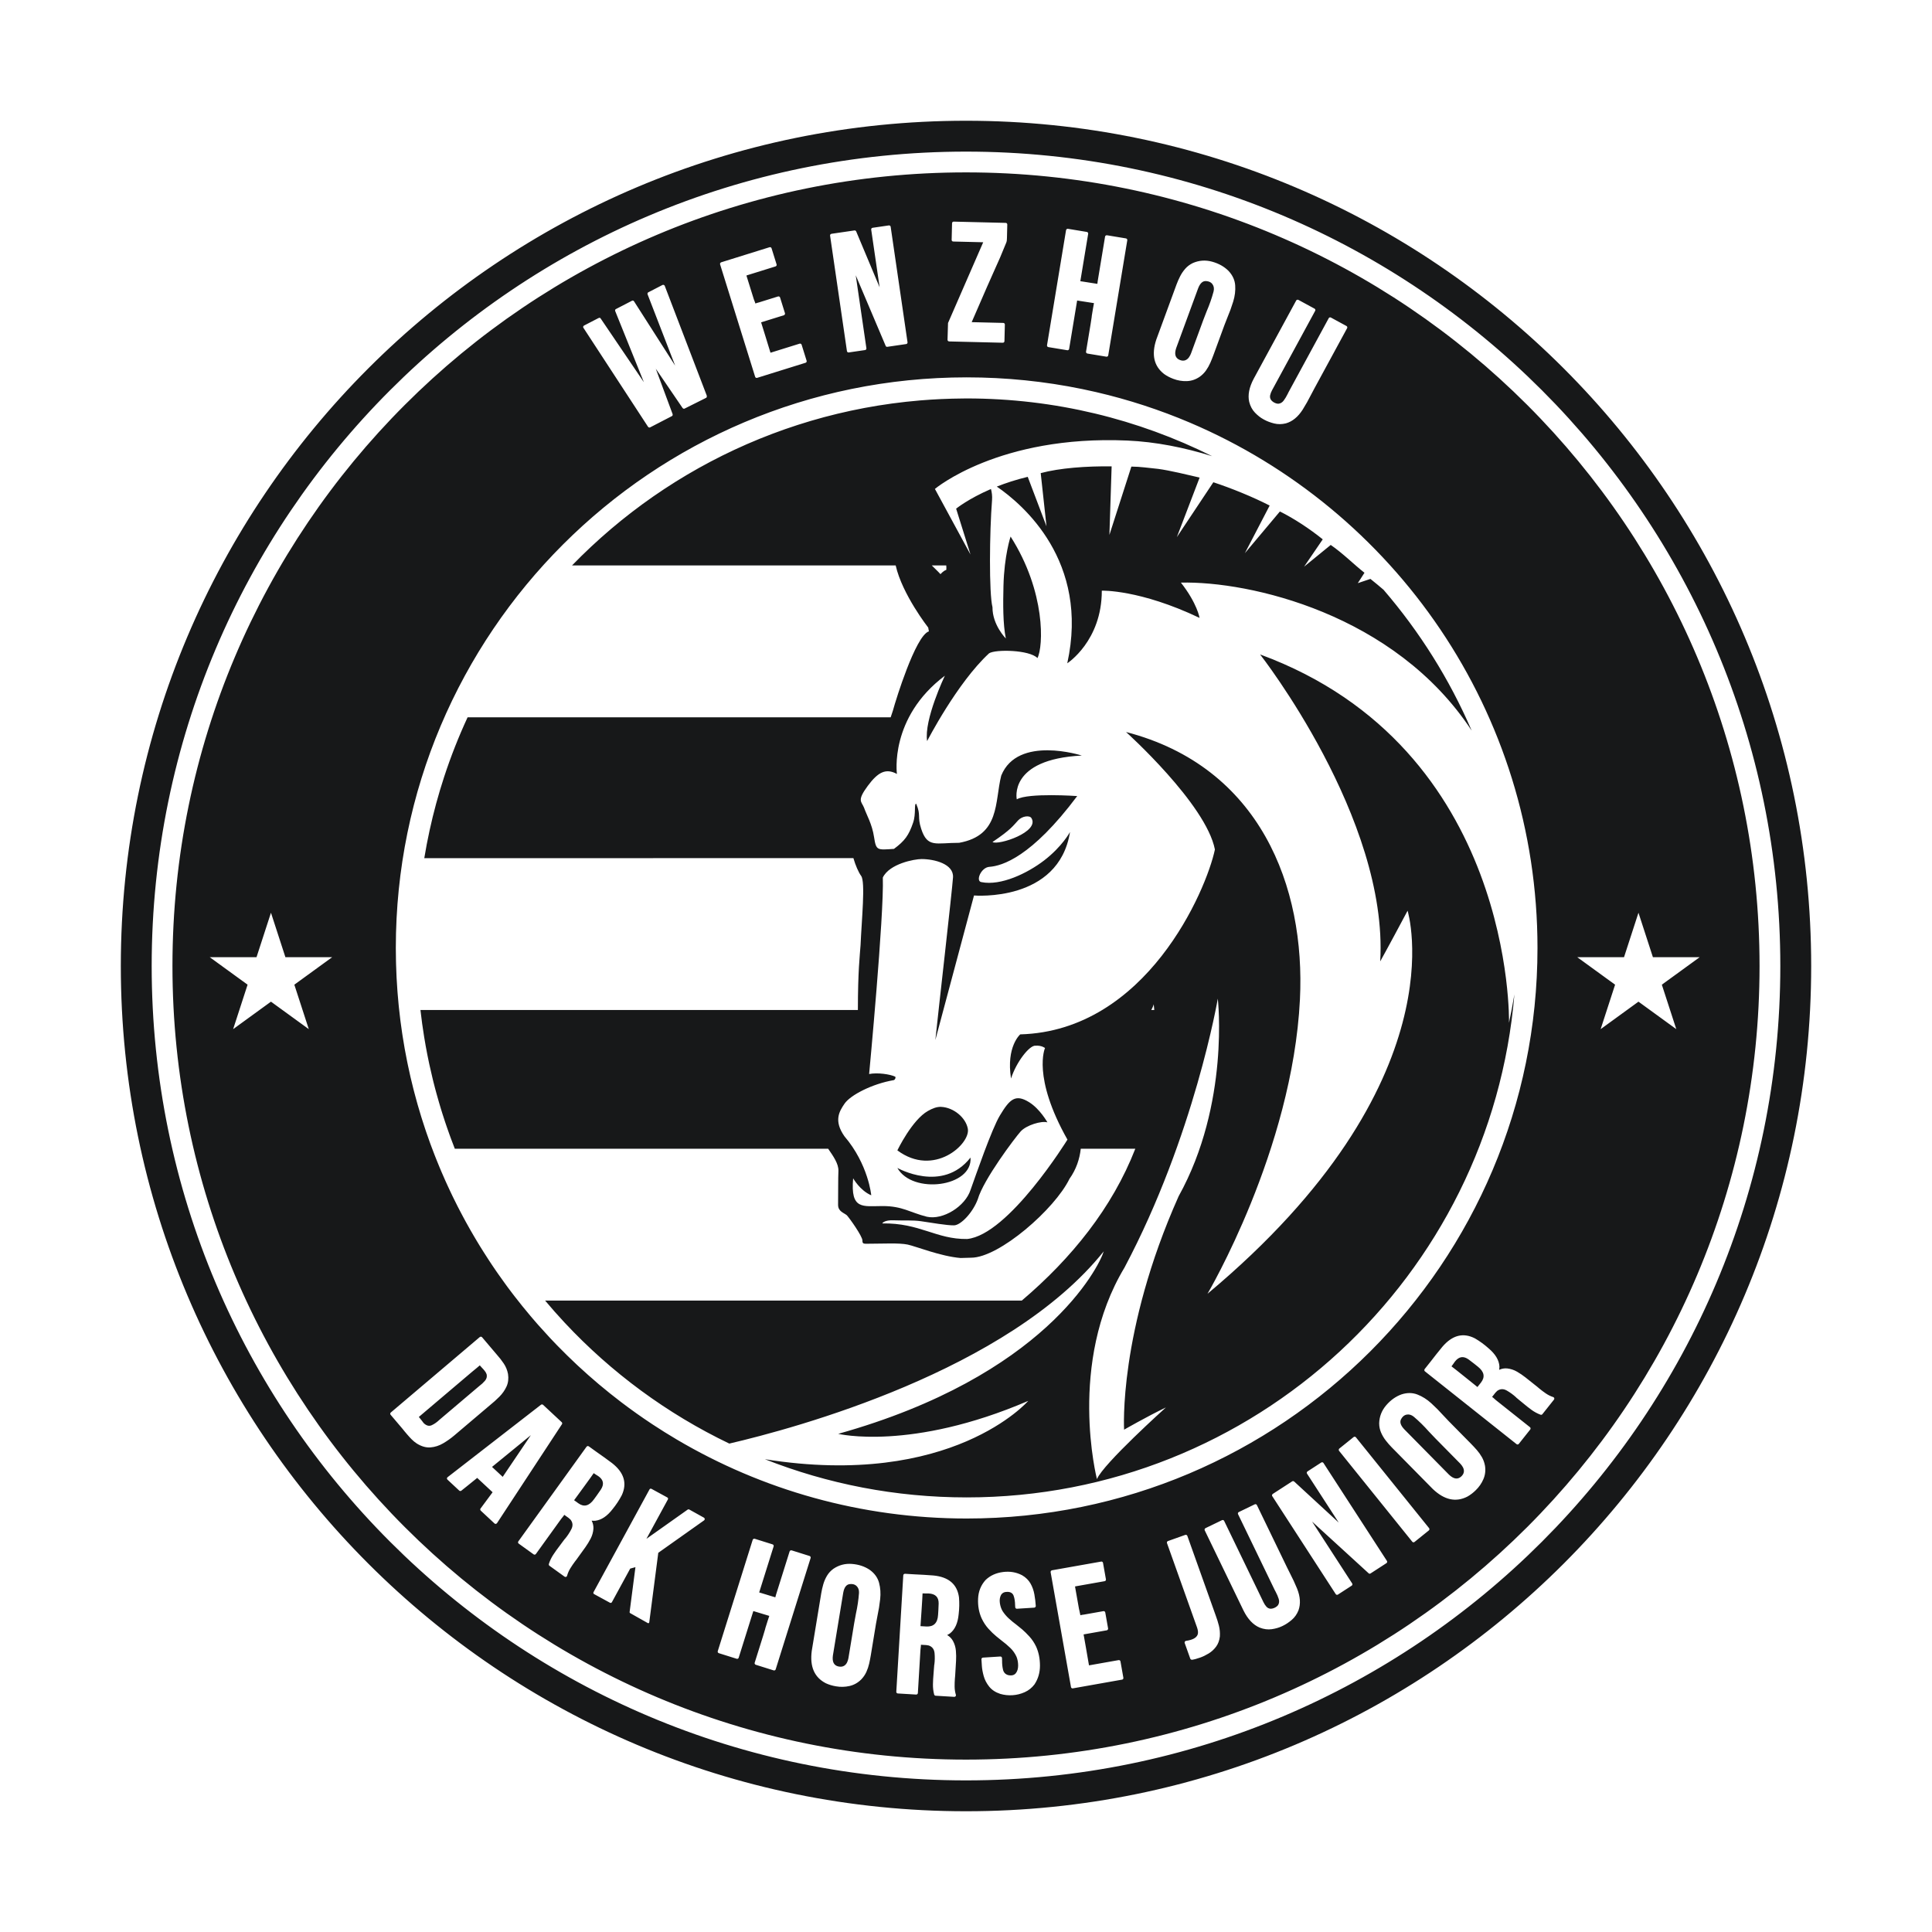 <?xml version="1.0" encoding="utf-8"?>
<!-- Generator: Adobe Illustrator 26.0.3, SVG Export Plug-In . SVG Version: 6.00 Build 0)  -->
<svg version="1.1" id="图层_1" xmlns="http://www.w3.org/2000/svg" xmlns:xlink="http://www.w3.org/1999/xlink" x="0px" y="0px"
	 viewBox="0 0 800 800" style="enable-background:new 0 0 800 800;" xml:space="preserve">
<path style="fill:#171819;" d="M203.737,607.418l16.079-13.148l-11.656,17.263L203.737,607.418z M198.476,573.913
	c0.866-0.642,1.643-1.363,2.331-2.161c0.688-0.798,0.922-1.687,0.705-2.668c-0.16-0.478-0.424-0.952-0.792-1.422
	c-0.368-0.47-0.759-0.913-1.173-1.329c-0.275-0.288-0.518-0.557-0.73-0.807l-0.136-0.161
	c-0.339,0.287-0.803,0.681-1.392,1.18c-0.589,0.499-1.168,0.975-1.735,1.426
	c-0.785,0.666-1.276,1.082-1.472,1.248l-20.472,17.361c-0.018,0.015-0.045,0.038-0.08,0.068
	c-0.018,0.015-0.029,0.04-0.031,0.072l-0.027,0.023l-0.027,0.023c0.151,0.178,0.303,0.357,0.454,0.535
	c0.257,0.303,0.505,0.614,0.745,0.932c0.03,0.036,0.053,0.062,0.068,0.08c0.236,0.352,0.468,0.661,0.695,0.928
	c1.136,1.122,2.264,1.423,3.386,0.901c1.122-0.522,2.196-1.28,3.224-2.274c0.196-0.166,0.392-0.333,0.589-0.499
	l15.12-12.822C197.958,574.352,198.208,574.14,198.476,573.913z M488.358,148.976
	c0.92,0.412,1.758,0.472,2.515,0.176c0.592-0.255,1.074-0.652,1.446-1.189c0.371-0.536,0.654-1.068,0.847-1.595
	l5.042-13.735c0.452-1.23,0.933-2.473,1.444-3.731c1.161-2.688,2.117-5.427,2.867-8.217
	c0.279-1.168,0.132-2.157-0.444-2.966c-0.34-0.499-0.818-0.861-1.433-1.087c-0.351-0.129-0.734-0.207-1.147-0.234
	c-1.438-0.154-2.572,0.863-3.4,3.05c-0.369,0.936-0.711,1.869-1.028,2.8
	c-0.016,0.044-0.032,0.088-0.048,0.132c-0.177,0.483-0.355,0.967-0.532,1.449l-5.962,16.238
	c-0.169,0.461-0.335,0.911-0.496,1.351c-0.353,0.893-0.683,1.792-0.992,2.701
	C486.21,146.58,486.65,148.199,488.358,148.976z M604.632,606.03l-10.271-10.42
	c-0.92-0.933-1.839-1.899-2.758-2.898c-1.936-2.197-4.005-4.23-6.208-6.098c-0.937-0.751-1.895-1.039-2.872-0.864
	c-0.596,0.095-1.127,0.372-1.594,0.832c-0.267,0.263-0.5,0.575-0.701,0.938
	c-0.753,1.235-0.317,2.694,1.308,4.376c0.689,0.733,1.387,1.441,2.094,2.124c0.033,0.034,0.066,0.067,0.099,0.1
	c0.361,0.366,0.723,0.733,1.084,1.099l12.143,12.319c0.345,0.35,0.681,0.691,1.01,1.025
	c0.657,0.7,1.33,1.382,2.02,2.049c1.873,1.8,3.525,2.093,4.956,0.879c0.766-0.656,1.177-1.389,1.231-2.199
	c0.022-0.645-0.132-1.25-0.458-1.815S605.027,606.43,604.632,606.03z M611.947,565.9
	c0,0-2.616-2.123-3.788-2.948c-2.166-1.579-4.084-1.278-5.752,0.904c-0.133,0.167-1.057,1.561-1.376,1.921
	c0.682,0.438,10.54,8.397,10.743,8.558c0.129-0.204,1.285-1.618,1.418-1.785
	C615.034,570.232,614.619,568.016,611.947,565.9z M728.591,400c0,181.49-147.115,328.617-328.591,328.617
	S71.409,581.49,71.409,400S218.525,71.383,400,71.383S728.591,218.51,728.591,400z M517.273,166.422
	c0.462,1.795,1.26,3.28,2.392,4.454c1.132,1.174,2.284,2.079,3.456,2.716c0.144,0.078,0.298,0.162,0.462,0.251
	c1.13,0.614,2.469,1.115,4.015,1.502c1.546,0.388,3.163,0.375,4.853-0.04c2.705-0.767,5.031-2.671,6.976-5.714
	c1.228-1.968,2.359-3.976,3.391-6.024c0.459-0.894,0.924-1.774,1.393-2.638l13.598-25.038
	c0.089-0.165,0.108-0.334,0.057-0.508c-0.052-0.174-0.16-0.306-0.324-0.396l-6.444-3.5
	c-0.164-0.089-0.334-0.108-0.508-0.057c-0.174,0.052-0.306,0.16-0.396,0.324l-16.645,30.649
	c-0.123,0.227-0.241,0.468-0.354,0.726c-0.023,0.042-0.05,0.092-0.084,0.154c-0.439,0.906-0.957,1.763-1.555,2.569
	c-0.598,0.807-1.343,1.247-2.235,1.322c-0.555-0.008-1.125-0.172-1.71-0.49
	c-0.586-0.318-1.044-0.713-1.373-1.185c-0.346-0.588-0.443-1.219-0.289-1.894
	c0.154-0.675,0.415-1.352,0.783-2.03c0.111-0.205,0.229-0.421,0.352-0.647l17.499-32.222
	c0.089-0.164,0.108-0.334,0.057-0.508c-0.052-0.174-0.16-0.306-0.324-0.396l-6.659-3.617
	c-0.164-0.089-0.339-0.11-0.524-0.065c-0.185,0.046-0.322,0.151-0.411,0.316l-17.6,32.407
	C517.241,160.402,516.625,163.595,517.273,166.422z M482.042,154.88c1.145,0.818,2.43,1.49,3.858,2.014
	c1.771,0.674,3.608,0.982,5.511,0.921c1.904-0.061,3.687-0.659,5.349-1.793c1.051-0.76,1.929-1.64,2.632-2.64
	c0.703-1,1.296-2.053,1.777-3.16c0.481-1.107,0.919-2.198,1.314-3.274l4.547-12.385
	c0.363-0.988,0.767-2.023,1.215-3.105c0.891-2.089,1.69-4.282,2.396-6.577c0.706-2.295,0.98-4.537,0.824-6.724
	c-0.156-2.188-1.066-4.172-2.729-5.954c-1.781-1.8-4.046-3.08-6.794-3.84c-2.748-0.76-5.412-0.579-7.992,0.542
	c-1.239,0.592-2.285,1.372-3.14,2.342c-0.855,0.97-1.575,2.033-2.161,3.187c-0.586,1.155-1.093,2.315-1.52,3.479
	l-8.332,22.694C476.729,146.851,477.811,151.608,482.042,154.88z M433.548,142.96
	c-0.031,0.185,0.01,0.352,0.121,0.5c0.111,0.149,0.263,0.239,0.455,0.271l7.79,1.289
	c0.192,0.032,0.365-0.005,0.518-0.11c0.153-0.104,0.245-0.249,0.276-0.434l3.08-18.626
	c0.007-0.045,0.125-0.747,0.155-0.932c0.027-0.161-0.044,0.26-0.011,0.058c0.033-0.202,0.063-0.381,0.089-0.537
	c0.769,0.127,1.913,0.305,3.432,0.533c1.542,0.233,2.723,0.416,3.54,0.551c-0.122,0.739-0.255,1.465-0.397,2.178
	c-0.228,1.228-0.35,1.971-0.536,3.244c-0.008,0.047-0.003,0.094,0.013,0.144
	c-0.152,1.066-0.311,2.106-0.479,3.121l-1.89,11.423c-0.031,0.185,0.016,0.353,0.139,0.503
	c0.123,0.151,0.281,0.242,0.473,0.274l7.79,1.289c0.192,0.032,0.365-0.005,0.518-0.11
	c0.153-0.104,0.245-0.249,0.276-0.434l7.885-47.666c0.03-0.185-0.01-0.351-0.121-0.5
	c-0.111-0.148-0.263-0.239-0.455-0.271l-7.79-1.289c-0.192-0.032-0.371,0.004-0.536,0.107
	c-0.165,0.103-0.263,0.247-0.294,0.432l-3.071,18.559c-0.033,0.202-0.057,0.417-0.07,0.644
	c-0.026,0.157-0.046,0.28-0.061,0.369c-0.361-0.06-0.909-0.145-1.644-0.255
	c-0.735-0.11-1.506-0.232-2.311-0.365c-0.805-0.133-1.498-0.242-2.076-0.326c-0.579-0.084-0.916-0.134-1.013-0.15
	c0.007-0.045,0.013-0.078,0.017-0.101l3.232-19.533c0.03-0.185-0.01-0.351-0.121-0.5
	c-0.111-0.148-0.263-0.239-0.455-0.271l-7.79-1.289c-0.072-0.012-0.134-0.01-0.186,0.005
	c-0.052,0.015-0.092,0.033-0.12,0.051c-0.024-0.004-0.055-0.003-0.093,0.003c-0.038,0.006-0.085,0.027-0.141,0.066
	l-0.089,0.092l-0.011,0.069c-0.028,0.019-0.058,0.05-0.089,0.092c-0.032,0.043-0.053,0.098-0.065,0.167
	L433.548,142.96z M392.351,140.697c-0.005,0.188,0.062,0.347,0.199,0.479c0.137,0.132,0.299,0.2,0.486,0.205
	l22.203,0.539c0.187,0.005,0.347-0.056,0.478-0.181c0.132-0.125,0.2-0.281,0.204-0.469l0.167-6.875
	c0.004-0.187-0.056-0.347-0.181-0.478c-0.126-0.131-0.282-0.2-0.469-0.204l-13.084-0.318l6.282-14.448
	c0.892-2.037,1.795-4.074,2.711-6.111c1.877-4.048,3.65-8.171,5.319-12.365c0.125-0.325,0.203-0.632,0.233-0.924
	c0.03-0.292,0.05-0.625,0.059-0.999l0.136-5.577c0.004-0.187-0.056-0.347-0.181-0.478
	c-0.126-0.131-0.282-0.2-0.469-0.204l-21.537-0.523c-0.187-0.005-0.346,0.057-0.478,0.181
	c-0.132,0.126-0.2,0.282-0.204,0.469l-0.168,6.91c-0.005,0.188,0.056,0.347,0.181,0.478
	c0.126,0.132,0.282,0.2,0.469,0.204l12.417,0.302l-14.57,33.445c-0.001,0.023-0.001,0.047-0.002,0.07
	L392.351,140.697z M343.712,97.393c-0.005,0.049-0.002,0.107,0.008,0.176l6.979,47.807
	c0.027,0.186,0.114,0.333,0.261,0.441c0.147,0.108,0.314,0.149,0.501,0.122l6.726-0.982
	c0.187-0.027,0.335-0.114,0.445-0.26c0.11-0.145,0.151-0.311,0.124-0.497l-4.409-30.205l12.387,29.218
	c0.047,0.159,0.141,0.269,0.281,0.331c0.14,0.063,0.281,0.083,0.421,0.063l7.777-1.135
	c0.187-0.027,0.335-0.114,0.445-0.26c0.11-0.145,0.151-0.311,0.124-0.497l-6.979-47.807
	c-0.027-0.185-0.114-0.332-0.261-0.441c-0.147-0.108-0.314-0.149-0.501-0.122l-6.726,0.982
	c-0.187,0.027-0.335,0.115-0.445,0.26c-0.11,0.146-0.151,0.312-0.124,0.497l3.487,23.886l-9.713-23.155
	c-0.067-0.132-0.166-0.236-0.296-0.311c-0.13-0.075-0.277-0.101-0.441-0.077l-9.494,1.386
	c-0.07,0.01-0.127,0.031-0.17,0.06c-0.043,0.03-0.075,0.059-0.095,0.085c-0.023,0.003-0.052,0.013-0.085,0.03
	c-0.033,0.017-0.07,0.052-0.11,0.105l-0.055,0.114l-0.025,0.074C343.729,97.308,343.716,97.345,343.712,97.393z
	 M298.152,109.278c-0.008,0.053-0.002,0.112,0.019,0.18l14.516,46.561c0.056,0.181,0.166,0.314,0.329,0.398
	c0.163,0.085,0.335,0.1,0.516,0.043l20.026-6.242c0.181-0.056,0.315-0.166,0.4-0.329
	c0.086-0.162,0.101-0.334,0.044-0.515l-2.066-6.627c-0.056-0.18-0.166-0.313-0.329-0.398
	c-0.163-0.085-0.335-0.1-0.516-0.043l-11.914,3.713c-0.045,0.014-0.094,0.017-0.146,0.009
	c-0.555-1.78-1.303-4.218-2.243-7.314c-0.815-2.615-1.274-4.088-1.631-5.236l0.034-0.011
	c0.09-0.028,0.158-0.049,0.204-0.064l9.198-2.867c0.158-0.049,0.285-0.161,0.379-0.336
	c0.095-0.175,0.118-0.339,0.07-0.494l-2.033-6.52c-0.055-0.176-0.169-0.304-0.343-0.383
	c-0.173-0.078-0.34-0.094-0.498-0.044l-7.603,2.37c-0.045,0.014-0.136,0.042-0.272,0.085
	c-0.233,0.049-0.502,0.12-0.808,0.216c-0.305,0.095-0.534,0.179-0.685,0.25c-0.041-0.132-0.105-0.318-0.192-0.557
	c-0.087-0.239-0.179-0.476-0.278-0.712c-0.119-0.302-0.189-0.486-0.209-0.552l-2.988-9.58
	c-0.021-0.068-0.031-0.139-0.029-0.213c0.34-0.106,0.747-0.233,1.222-0.381c0.475-0.148,0.928-0.289,1.358-0.423
	c0.543-0.169,0.882-0.275,1.018-0.317l8.418-2.624c0.181-0.057,0.314-0.166,0.4-0.329
	c0.086-0.162,0.101-0.334,0.044-0.515l-2.077-6.661c-0.056-0.18-0.166-0.313-0.329-0.398
	c-0.163-0.085-0.335-0.1-0.516-0.043l-20.026,6.242c-0.068,0.021-0.121,0.051-0.159,0.087
	c-0.038,0.037-0.065,0.07-0.081,0.099c-0.023,0.007-0.049,0.021-0.08,0.043c-0.03,0.022-0.061,0.062-0.092,0.122
	l-0.015,0.19C298.173,109.185,298.161,109.226,298.152,109.278z M241.577,135.735l26.747,40.968
	c0.278,0.334,0.574,0.419,0.887,0.257l8.988-4.648c0.313-0.162,0.414-0.453,0.303-0.873l-6.951-18.752
	l11.075,16.236c0.278,0.334,0.549,0.422,0.883,0.25l8.871-4.435c0.313-0.162,0.365-0.571,0.253-0.991
	l-17.392-45.422c-0.076-0.146-0.198-0.256-0.368-0.327c-0.201-0.081-0.385-0.079-0.552,0.007l-5.856,3.029
	c-0.167,0.086-0.276,0.209-0.326,0.368c-0.05,0.159-0.043,0.327,0.023,0.505l11.406,29.491l-17.007-26.596
	c-0.106-0.158-0.233-0.264-0.382-0.32c-0.149-0.056-0.3-0.044-0.452,0.035l-6.723,3.477
	c-0.133,0.069-0.225,0.182-0.275,0.341c-0.05,0.159-0.042,0.327,0.026,0.504l11.864,29.425l-17.618-25.982
	c-0.121-0.156-0.399-0.636-0.569-0.684c-0.168-0.048-0.463,0.036-0.63,0.122l-5.956,3.08l-0.125,0.065l0.016,0.031
	c-0.135,0.097-0.218,0.219-0.247,0.366C241.441,135.421,241.469,135.578,241.577,135.735z M121.879,407.735
	l15.662-11.379h-19.359l-5.982-18.411l-5.982,18.411H86.858l15.662,11.379l-5.982,18.411l15.662-11.379
	l15.662,11.379L121.879,407.735z M183.504,597.651c1.657-0.976,3.19-2.061,4.599-3.256l14.799-12.55
	c1.35-1.084,2.65-2.255,3.899-3.513c1.249-1.258,2.227-2.655,2.934-4.19c0.707-1.535,0.916-3.268,0.627-5.201
	c-0.301-1.584-0.888-3.027-1.76-4.327c-0.872-1.3-1.825-2.523-2.86-3.671l-6.127-7.225
	c-0.045-0.053-0.093-0.09-0.14-0.111c-0.048-0.021-0.089-0.032-0.121-0.035c-0.015-0.018-0.038-0.036-0.07-0.055
	c-0.032-0.019-0.08-0.032-0.146-0.037l-0.126,0.015l-0.054,0.045c-0.033-0.003-0.075,0.002-0.126,0.015
	c-0.051,0.013-0.103,0.041-0.157,0.087l-36.849,31.249c-0.143,0.121-0.222,0.273-0.236,0.454
	c-0.015,0.181,0.038,0.343,0.159,0.486l4.902,5.78c0.318,0.375,0.634,0.766,0.949,1.173
	c0.318,0.375,0.643,0.758,0.976,1.151c0.605,0.714,1.23,1.396,1.873,2.046c0.643,0.65,1.35,1.232,2.122,1.743
	c1.957,1.223,3.855,1.761,5.692,1.613C180.099,599.189,181.847,598.627,183.504,597.651z M205.804,630.695
	l26.898-40.978c0.093-0.136,0.124-0.284,0.091-0.442c-0.033-0.158-0.102-0.286-0.206-0.384l-7.687-7.164
	l-0.105-0.098l-0.05,0.001c-0.103-0.064-0.222-0.094-0.355-0.091c-0.016,0.017-0.041,0.027-0.074,0.027
	c-0.033,0.001-0.071,0.006-0.112,0.016c-0.041,0.009-0.095,0.032-0.16,0.067l-38.677,30
	c-0.194,0.139-0.294,0.318-0.3,0.536c0.01,0.201,0.085,0.366,0.224,0.497l4.884,4.555
	c0.098,0.091,0.223,0.144,0.377,0.159c0.153,0.015,0.302-0.022,0.445-0.112c0.669-0.559,1.26-1.017,1.913-1.527
	c0.121-0.098,0.235-0.189,0.342-0.271c1.458-1.15,2.907-2.323,4.347-3.519l6.378,5.938l-5.028,6.787
	c-0.094,0.137-0.12,0.288-0.078,0.455c0.041,0.167,0.115,0.299,0.22,0.397l5.667,5.281
	c0.157,0.147,0.327,0.209,0.51,0.188C205.484,630.989,205.663,630.883,205.804,630.695z M244.582,637.081
	c0.663-1.28,1.044-2.649,1.143-4.107c0.048-1.147-0.185-2.224-0.701-3.229c0.013-0.018,0.001-0.042-0.036-0.069
	c0.032-0.005,0.075-0.004,0.126,0.004c0.427,0.048,0.865,0.061,1.313,0.038c2.568-0.283,4.979-1.889,7.235-4.82
	c1.468-1.797,2.738-3.72,3.813-5.772c2.291-4.98,0.924-9.425-4.101-13.334
	c-2.136-1.597-4.281-3.142-6.434-4.635c-0.133-0.096-0.256-0.185-0.37-0.267
	c-0.911-0.656-1.831-1.319-2.761-1.99c-0.057-0.041-0.112-0.065-0.163-0.074c-0.052-0.008-0.094-0.009-0.126-0.005
	c-0.019-0.014-0.046-0.026-0.081-0.037c-0.036-0.011-0.086-0.011-0.151-0.001l-0.118,0.044l-0.041,0.057
	c-0.033,0.005-0.072,0.02-0.118,0.044c-0.047,0.025-0.09,0.065-0.131,0.122l-28.243,39.2
	c-0.11,0.152-0.15,0.318-0.12,0.497c0.029,0.18,0.12,0.324,0.272,0.433l6.177,4.451
	c0.133,0.096,0.294,0.132,0.483,0.11c0.189-0.022,0.338-0.109,0.448-0.261l10.44-14.49
	c0.136-0.189,0.297-0.392,0.48-0.606l0.021-0.028c0.311-0.352,0.588-0.716,0.828-1.09l0.313,0.226
	c0.171,0.123,0.351,0.253,0.541,0.39c0.635,0.4,1.212,0.859,1.732,1.378c0.949,1.203,1.059,2.522,0.329,3.956
	c-0.731,1.435-1.608,2.762-2.633,3.985l-0.049,0.008c-0.361,0.461-0.678,0.881-0.951,1.26
	c-0.424,0.588-0.871,1.189-1.341,1.802c-0.872,1.13-1.705,2.296-2.498,3.498c-0.794,1.201-1.407,2.483-1.839,3.843
	c-0.064,0.329,0.018,0.575,0.246,0.739l6.263,4.512c0.171,0.123,0.377,0.157,0.62,0.1
	c0.204-0.084,0.339-0.231,0.406-0.443c0.306-1.105,0.761-2.147,1.365-3.125c0.603-0.977,1.25-1.925,1.939-2.841
	c0.21-0.252,0.418-0.52,0.623-0.805l1.231-1.708c0.807-1.12,1.62-2.249,2.441-3.388
	C243.19,639.553,243.918,638.362,244.582,637.081z M291.483,628.435l-6.049-3.364
	c-0.222-0.123-0.496-0.109-0.703,0.038l-17.058,12.079l8.891-16.317c0.156-0.286,0.05-0.644-0.236-0.8
	l-6.576-3.583c-0.286-0.156-0.644-0.05-0.8,0.236l-23.189,42.557c-0.156,0.286-0.05,0.644,0.236,0.8
	l6.576,3.583c0.286,0.156,0.644,0.05,0.8-0.236l7.577-13.905l2.168-0.591l-2.415,18.608
	c-0.021,0.165,0.059,0.326,0.204,0.407l7.329,4.135c0.252,0.142,0.567-0.016,0.604-0.302l3.738-28.799
	l18.964-13.429C291.941,629.271,291.909,628.671,291.483,628.435z M335.617,644.625
	c-0.087-0.162-0.221-0.272-0.403-0.329l-7.37-2.313c-0.182-0.057-0.361-0.045-0.535,0.034
	c-0.175,0.08-0.29,0.209-0.347,0.388l-5.657,18.029c-0.061,0.194-0.114,0.404-0.159,0.626
	c-0.048,0.151-0.085,0.271-0.112,0.356c-0.341-0.107-0.86-0.264-1.558-0.471c-0.697-0.206-1.427-0.43-2.189-0.669
	c-0.762-0.239-1.418-0.439-1.967-0.6c-0.549-0.16-0.869-0.255-0.96-0.284c0.013-0.043,0.024-0.076,0.03-0.097
	l5.952-18.969c0.056-0.179,0.041-0.349-0.046-0.511c-0.087-0.162-0.221-0.272-0.403-0.329l-7.37-2.313
	c-0.068-0.021-0.129-0.028-0.181-0.02c-0.052,0.008-0.094,0.02-0.123,0.035c-0.023-0.007-0.053-0.01-0.09-0.01
	c-0.038,0.001-0.086,0.016-0.146,0.046l-0.1,0.079l-0.021,0.067c-0.03,0.015-0.063,0.042-0.1,0.079
	c-0.037,0.038-0.066,0.09-0.087,0.157l-14.466,46.098c-0.056,0.179-0.041,0.349,0.046,0.511
	c0.087,0.162,0.221,0.272,0.403,0.329l7.37,2.313c0.182,0.057,0.355,0.044,0.518-0.04
	c0.164-0.083,0.273-0.214,0.33-0.393l5.636-17.96c0.014-0.043,0.047-0.151,0.102-0.324
	c0.047-0.151,0.102-0.324,0.163-0.518c0.061-0.195,0.115-0.367,0.163-0.518c0.728,0.229,1.812,0.557,3.252,0.985
	c1.462,0.436,2.581,0.774,3.354,1.017c-0.224,0.713-0.455,1.411-0.695,2.095c-0.396,1.181-0.606,1.851-0.969,3.086
	c-0.014,0.045-0.017,0.093-0.008,0.145c-0.299,1.034-0.603,2.042-0.911,3.024l-3.467,11.047
	c-0.056,0.179-0.035,0.351,0.063,0.516c0.098,0.166,0.238,0.277,0.42,0.334l7.37,2.313
	c0.182,0.057,0.355,0.044,0.518-0.04c0.164-0.083,0.273-0.214,0.33-0.393l14.466-46.098
	C335.719,644.958,335.704,644.787,335.617,644.625z M364.006,655.426c-0.564-2.12-1.83-3.898-3.797-5.337
	c-2.087-1.433-4.552-2.266-7.394-2.498c-2.842-0.231-5.425,0.446-7.749,2.031
	c-1.106,0.814-1.987,1.777-2.645,2.889c-0.657,1.113-1.166,2.292-1.524,3.536c-0.359,1.245-0.639,2.479-0.841,3.702
	l-3.927,23.854c-0.86,6.52,1.095,10.99,5.864,13.411c1.278,0.589,2.667,1.008,4.167,1.255
	c1.866,0.33,3.728,0.288,5.586-0.129c1.858-0.417,3.498-1.338,4.918-2.764c0.89-0.943,1.587-1.973,2.091-3.087
	c0.503-1.114,0.888-2.26,1.153-3.437c0.265-1.177,0.49-2.331,0.677-3.462l2.143-13.017
	c0.171-1.039,0.374-2.131,0.611-3.278c0.484-2.219,0.857-4.522,1.12-6.91
	C364.72,659.799,364.57,657.546,364.006,655.426z M397.097,661.443c-0.729-5.433-4.262-8.457-10.599-9.071
	c-2.659-0.206-5.297-0.364-7.915-0.474c-0.164-0.01-0.315-0.019-0.455-0.027c-1.121-0.067-2.253-0.135-3.397-0.203
	c-0.07-0.004-0.129,0.004-0.177,0.025c-0.048,0.02-0.084,0.042-0.109,0.064
	c-0.023-0.001-0.053,0.003-0.089,0.012c-0.036,0.01-0.078,0.036-0.128,0.08l-0.076,0.101l-0.004,0.07
	c-0.025,0.022-0.05,0.056-0.076,0.101c-0.026,0.046-0.041,0.103-0.045,0.173l-2.889,48.228
	c-0.011,0.187,0.043,0.349,0.164,0.484c0.121,0.136,0.275,0.21,0.461,0.221l7.6,0.455
	c0.163,0.01,0.319-0.045,0.467-0.165c0.148-0.119,0.227-0.273,0.238-0.46l1.068-17.827
	c0.014-0.233,0.041-0.49,0.081-0.768l0.002-0.035c0.075-0.464,0.114-0.919,0.117-1.364l0.385,0.023
	c0.21,0.013,0.432,0.026,0.665,0.04c0.75-0.002,1.483,0.077,2.2,0.237c1.446,0.508,2.244,1.564,2.394,3.166
	c0.15,1.603,0.119,3.194-0.093,4.775l-0.037,0.033c-0.058,0.582-0.101,1.107-0.129,1.574
	c-0.043,0.724-0.1,1.47-0.169,2.239c-0.132,1.422-0.212,2.852-0.239,4.292
	c-0.028,1.44,0.14,2.85,0.502,4.231c0.122,0.312,0.323,0.476,0.603,0.493l7.705,0.462
	c0.21,0.013,0.402-0.069,0.577-0.247c0.128-0.18,0.163-0.377,0.106-0.591c-0.333-1.097-0.506-2.221-0.519-3.37
	c-0.013-1.148,0.026-2.295,0.118-3.438c0.043-0.325,0.075-0.663,0.096-1.014l0.126-2.101
	c0.083-1.378,0.166-2.767,0.25-4.168c0.081-1.354,0.059-2.75-0.066-4.187c-0.125-1.436-0.535-2.797-1.232-4.081
	c-0.573-0.995-1.346-1.78-2.32-2.353c0.001-0.023-0.021-0.036-0.068-0.039c0.025-0.021,0.061-0.043,0.109-0.064
	c0.386-0.188,0.763-0.411,1.13-0.67c2.018-1.613,3.196-4.26,3.534-7.943
	C397.243,666.056,397.287,663.751,397.097,661.443z M400.272,628.782c130.543,0,236.369-105.779,236.369-236.265
	c0-97.712-59.344-181.565-143.969-217.526c0,0,0,0,0,0
	c-0-0-0.001-0-0.001-0c-12.383-5.262-25.307-9.499-38.667-12.603
	c-0.04-0.009-0.079-0.02-0.118-0.029c-1.816-0.421-3.641-0.818-5.473-1.197c-0.101-0.021-0.202-0.045-0.303-0.066
	c-1.774-0.364-3.557-0.704-5.345-1.029c-0.161-0.029-0.32-0.063-0.481-0.092c-1.723-0.309-3.454-0.593-5.19-0.864
	c-0.229-0.036-0.456-0.078-0.685-0.113c-1.652-0.253-3.312-0.48-4.974-0.699c-0.317-0.042-0.631-0.092-0.948-0.133
	c-1.603-0.204-3.214-0.382-4.827-0.554c-0.38-0.041-0.756-0.091-1.137-0.13c-1.542-0.157-3.091-0.287-4.642-0.414
	c-0.456-0.037-0.909-0.086-1.365-0.121c-1.487-0.113-2.981-0.199-4.476-0.285
	c-0.524-0.03-1.045-0.073-1.571-0.1c-1.512-0.077-3.032-0.126-4.552-0.174c-0.511-0.016-1.019-0.045-1.53-0.058
	c-2.033-0.052-4.072-0.078-6.117-0.078c-130.543,0-236.369,105.78-236.369,236.266c0,1.817,0.028,3.627,0.069,5.433
	c0.011,0.488,0.025,0.976,0.039,1.464c0.044,1.526,0.101,3.049,0.174,4.568c0.015,0.305,0.025,0.611,0.04,0.915
	c0.092,1.774,0.206,3.542,0.336,5.306c0.034,0.453,0.072,0.904,0.108,1.356c0.113,1.42,0.239,2.837,0.378,4.25
	c0.042,0.432,0.082,0.865,0.126,1.296c0.18,1.739,0.377,3.472,0.595,5.199c0.047,0.372,0.1,0.742,0.148,1.113
	c0.185,1.415,0.383,2.827,0.593,4.234c0.073,0.49,0.146,0.98,0.222,1.469c0.266,1.709,0.545,3.414,0.847,5.11
	c0.035,0.199,0.075,0.396,0.111,0.594c0.276,1.524,0.569,3.043,0.874,4.557c0.104,0.517,0.21,1.033,0.318,1.548
	c0.293,1.406,0.598,2.807,0.915,4.204c0.071,0.313,0.138,0.627,0.21,0.94c0.379,1.634,0.779,3.259,1.191,4.88
	c0.132,0.518,0.268,1.034,0.404,1.55c0.324,1.236,0.657,2.468,1.001,3.696c0.134,0.478,0.263,0.957,0.4,1.434
	c0.45,1.57,0.915,3.134,1.396,4.69c0.154,0.5,0.316,0.997,0.474,1.496c0.365,1.155,0.739,2.306,1.121,3.453
	c0.188,0.563,0.374,1.126,0.566,1.687c0.517,1.511,1.044,3.017,1.591,4.514c0.162,0.444,0.332,0.884,0.497,1.327
	c0.424,1.14,0.855,2.277,1.296,3.409c0.238,0.611,0.478,1.221,0.721,1.829c0.447,1.12,0.904,2.235,1.368,3.346
	c0.26,0.623,0.52,1.247,0.785,1.867c0.527,1.234,1.065,2.462,1.613,3.685c0.288,0.643,0.581,1.283,0.874,1.922
	c0.424,0.924,0.855,1.844,1.29,2.762c0.289,0.61,0.575,1.221,0.869,1.828c0.645,1.329,1.303,2.651,1.972,3.966
	c0.339,0.667,0.686,1.329,1.032,1.993c0.421,0.809,0.846,1.615,1.277,2.418c0.368,0.688,0.736,1.377,1.111,2.061
	c0.605,1.104,1.22,2.202,1.843,3.295c0.477,0.838,0.962,1.67,1.449,2.501c0.42,0.717,0.842,1.433,1.269,2.145
	c0.442,0.737,0.887,1.472,1.337,2.204c0.426,0.692,0.858,1.379,1.291,2.067c0.759,1.206,1.529,2.405,2.309,3.597
	c0.41,0.626,0.819,1.253,1.234,1.875c0.515,0.771,1.036,1.538,1.56,2.302c0.377,0.551,0.759,1.098,1.141,1.645
	c0.999,1.432,2.014,2.851,3.044,4.26c0.298,0.408,0.593,0.819,0.894,1.225c0.599,0.808,1.207,1.61,1.816,2.41
	c0.342,0.45,0.686,0.898,1.031,1.345c2.068,2.678,4.193,5.31,6.372,7.895c0.295,0.35,0.59,0.701,0.888,1.049
	c0.711,0.833,1.425,1.663,2.147,2.486c0.171,0.195,0.344,0.387,0.515,0.581c1.464,1.658,2.95,3.294,4.459,4.91
	c0.194,0.208,0.387,0.417,0.582,0.625c0.793,0.844,1.593,1.681,2.398,2.512c0.195,0.201,0.392,0.401,0.587,0.601
	c2.549,2.613,5.157,5.168,7.823,7.661c0.18,0.168,0.36,0.335,0.54,0.503c2.723,2.53,5.505,4.996,8.345,7.397
	c0.131,0.111,0.263,0.223,0.395,0.333c2.956,2.488,5.973,4.905,9.051,7.249c0.019,0.015,0.038,0.029,0.057,0.044
	c4.18,3.181,8.47,6.225,12.862,9.128c0.039,0.026,0.078,0.051,0.117,0.077c3.263,2.154,6.583,4.228,9.957,6.222
	c0.049,0.029,0.098,0.058,0.146,0.086C315.478,616.863,356.48,628.782,400.272,628.782z M430.627,689.663
	c-0.009-2.905-0.545-5.532-1.609-7.878c-0.756-1.569-1.676-2.946-2.759-4.131c-1.083-1.184-2.083-2.17-3.001-2.956
	c-0.793-0.675-1.596-1.328-2.41-1.956c-1.082-0.798-2.121-1.652-3.116-2.562c-0.995-0.909-1.857-1.926-2.585-3.053
	c-0.578-0.971-0.953-2.089-1.128-3.356c-0.174-1.266-0.021-2.36,0.459-3.281
	c0.527-0.924,1.436-1.369,2.728-1.334c1.291,0.036,2.128,0.568,2.51,1.598c0.382,1.03,0.588,2.342,0.619,3.933
	c0.004,0.07,0.009,0.14,0.013,0.21c0.013,0.21,0.027,0.42,0.04,0.63c0.012,0.187,0.086,0.341,0.223,0.461
	c0.137,0.12,0.298,0.174,0.485,0.163l7.178-0.457c0.163-0.01,0.311-0.09,0.442-0.239
	c0.131-0.149,0.192-0.305,0.181-0.469c-0.101-1.587-0.297-3.192-0.588-4.814c-0.291-1.622-0.825-3.117-1.604-4.486
	c-0.779-1.368-1.923-2.497-3.432-3.385c-2.402-1.276-5.056-1.729-7.962-1.357
	c-2.906,0.373-5.309,1.475-7.208,3.306c-1.927,2.139-2.959,4.706-3.096,7.703c-0.138,2.997,0.352,5.726,1.47,8.186
	c0.759,1.617,1.693,3.039,2.803,4.269c1.11,1.23,2.196,2.281,3.259,3.15c0.717,0.587,1.446,1.174,2.186,1.76
	l0.037,0.033c1.254,0.928,2.437,1.925,3.548,2.991c1.111,1.067,1.98,2.295,2.607,3.684
	c0.446,1.12,0.67,2.336,0.672,3.649c0.001,1.313-0.324,2.376-0.975,3.191c-0.72,0.843-1.806,1.088-3.258,0.735
	c-1.101-0.352-1.781-1.105-2.042-2.261c-0.261-1.155-0.384-2.354-0.369-3.598c-0.003-0.422-0.017-0.819-0.041-1.193
	c-0.012-0.187-0.086-0.34-0.223-0.46c-0.137-0.12-0.298-0.174-0.485-0.163l-7.178,0.457
	c-0.187,0.012-0.34,0.087-0.461,0.223c-0.12,0.137-0.174,0.298-0.163,0.485l0.176,2.766
	c0.077,1.214,0.329,2.598,0.756,4.153c0.427,1.555,1.182,3.013,2.265,4.374c1.083,1.361,2.606,2.366,4.569,3.014
	c1.624,0.482,3.336,0.667,5.133,0.552c1.728-0.11,3.4-0.527,5.018-1.251c1.618-0.724,2.968-1.8,4.049-3.228
	C429.882,695.172,430.636,692.569,430.627,689.663z M465.165,694.73l-1.2-6.771
	c-0.033-0.184-0.123-0.329-0.273-0.433c-0.149-0.104-0.316-0.14-0.5-0.107l-12.127,2.149
	c-0.046,0.008-0.094,0.005-0.144-0.01c-0.322-1.819-0.751-4.309-1.288-7.469c-0.473-2.672-0.734-4.14-0.941-5.311
	l0.035-0.006c0.092-0.016,0.161-0.029,0.207-0.037l9.363-1.659c0.161-0.029,0.299-0.123,0.413-0.282
	c0.114-0.16,0.157-0.318,0.13-0.475l-1.178-6.649c-0.032-0.18-0.128-0.32-0.288-0.419
	c-0.16-0.099-0.321-0.135-0.482-0.106l-7.739,1.371c-0.046,0.008-0.138,0.025-0.276,0.049
	c-0.234,0.019-0.507,0.055-0.818,0.11c-0.311,0.055-0.545,0.109-0.702,0.159
	c-0.024-0.135-0.063-0.325-0.119-0.571c-0.055-0.245-0.242-1.195-0.31-1.445
	c-0.08-0.318-0.126-0.512-0.139-0.581l-1.616-9.121c-0.012-0.069-0.013-0.14-0.002-0.213
	c0.345-0.061,0.76-0.135,1.244-0.22c0.484-0.086,0.944-0.167,1.382-0.245c0.553-0.098,0.898-0.159,1.037-0.184
	l8.568-1.518c0.184-0.033,0.329-0.123,0.433-0.273c0.104-0.149,0.14-0.315,0.107-0.5l-1.206-6.806
	c-0.033-0.184-0.124-0.329-0.273-0.433c-0.149-0.104-0.316-0.14-0.5-0.107l-20.384,3.612
	c-0.069,0.012-0.124,0.035-0.167,0.065c-0.042,0.031-0.072,0.061-0.091,0.087
	c-0.023,0.004-0.051,0.015-0.083,0.033c-0.032,0.018-0.068,0.053-0.105,0.108l-0.038,0.185
	c-0.019,0.027-0.036,0.066-0.051,0.116c-0.015,0.051-0.016,0.11-0.004,0.179l8.43,47.573
	c0.033,0.185,0.124,0.329,0.273,0.433c0.149,0.104,0.316,0.14,0.5,0.107l20.384-3.612
	c0.184-0.033,0.329-0.123,0.433-0.273C465.162,695.081,465.197,694.914,465.165,694.73z M504.725,673.175
	c-0.362-1.435-0.802-2.843-1.319-4.223l-11.755-32.984c-0.063-0.176-0.182-0.301-0.357-0.376
	c-0.175-0.073-0.351-0.08-0.527-0.017l-7.139,2.544c-0.176,0.063-0.303,0.177-0.381,0.341
	c-0.078,0.164-0.086,0.335-0.023,0.511l11.803,33.117l0.212,0.595c0.141,0.397,0.279,0.782,0.412,1.157
	c0.181,0.507,0.31,1.026,0.387,1.557c0.077,0.531,0.029,1.039-0.146,1.523c-0.528,1.306-2.116,2.145-4.764,2.518
	c-0.214,0.027-0.386,0.138-0.515,0.332c-0.107,0.187-0.125,0.38-0.055,0.578l2.309,6.478l0.08,0.12l0.012,0.033
	c0.061,0.103,0.148,0.171,0.26,0.205c0.06,0.029,0.101,0.039,0.123,0.031c0.008,0.022,0.032,0.039,0.073,0.048
	c0.041,0.01,0.099,0.015,0.172,0.013c0.878-0.114,2.022-0.423,3.432-0.925c1.124-0.401,2.277-0.961,3.461-1.68
	c1.184-0.72,2.204-1.655,3.061-2.804c0.857-1.149,1.383-2.566,1.577-4.25
	C505.218,676.091,505.088,674.61,504.725,673.175z M537.101,657.814c-0.882-2.146-1.853-4.235-2.914-6.269
	c-0.459-0.895-0.902-1.785-1.33-2.67l-12.402-25.65c-0.082-0.169-0.208-0.283-0.38-0.342
	c-0.171-0.059-0.342-0.049-0.51,0.032l-6.602,3.192c-0.169,0.081-0.282,0.209-0.342,0.38
	c-0.06,0.172-0.049,0.342,0.032,0.51l15.181,31.399c0.112,0.232,0.24,0.469,0.383,0.711
	c0.021,0.043,0.046,0.095,0.076,0.158c0.48,0.885,0.873,1.806,1.179,2.762c0.307,0.957,0.23,1.818-0.231,2.586
	c-0.33,0.446-0.795,0.813-1.396,1.103c-0.6,0.29-1.188,0.432-1.763,0.424c-0.679-0.061-1.248-0.351-1.707-0.87
	c-0.459-0.519-0.856-1.126-1.192-1.821c-0.102-0.21-0.208-0.431-0.321-0.663l-15.96-33.01
	c-0.081-0.169-0.208-0.283-0.38-0.343c-0.172-0.059-0.342-0.049-0.51,0.032l-6.823,3.299
	c-0.168,0.082-0.288,0.211-0.358,0.388c-0.07,0.177-0.065,0.349,0.017,0.518l16.052,33.199
	c1.793,3.602,4.027,5.964,6.701,7.088c1.728,0.672,3.399,0.89,5.013,0.655c1.614-0.235,3.021-0.642,4.222-1.223
	c0.147-0.071,0.305-0.148,0.474-0.229c1.158-0.56,2.346-1.355,3.562-2.385c1.217-1.03,2.15-2.351,2.799-3.964
	C538.627,664.169,538.437,661.169,537.101,657.814z M574.292,646.343l-26.272-40.547
	c-0.102-0.157-0.242-0.254-0.42-0.292c-0.178-0.037-0.347-0.005-0.505,0.097l-5.685,3.684
	c-0.158,0.102-0.256,0.243-0.295,0.421c-0.039,0.178-0.007,0.346,0.095,0.503l13.127,20.259l-18.463-17.01
	c-0.116-0.092-0.248-0.145-0.398-0.16c-0.149-0.014-0.293,0.023-0.432,0.113l-8.024,5.2
	c-0.059,0.038-0.102,0.081-0.129,0.125c-0.027,0.045-0.043,0.084-0.051,0.116
	c-0.02,0.013-0.041,0.034-0.065,0.063c-0.023,0.029-0.042,0.076-0.056,0.141l-0.002,0.127l0.009,0.078
	c-0.007,0.033-0.003,0.071,0.013,0.117c0.016,0.046,0.042,0.098,0.081,0.157l26.272,40.547
	c0.102,0.158,0.242,0.255,0.42,0.292c0.179,0.038,0.347,0.005,0.505-0.097l5.685-3.684
	c0.158-0.102,0.256-0.243,0.295-0.421c0.039-0.178,0.007-0.345-0.095-0.503l-16.599-25.618l23.416,21.41
	c0.109,0.125,0.24,0.186,0.393,0.184c0.153-0.001,0.289-0.041,0.407-0.118l6.573-4.26
	c0.158-0.102,0.256-0.243,0.295-0.421C574.425,646.668,574.394,646.5,574.292,646.343z M591.89,633.279
	c0.029-0.188-0.015-0.355-0.133-0.501l-30.307-37.627c-0.117-0.146-0.271-0.225-0.461-0.237
	c-0.19-0.012-0.349,0.033-0.476,0.136l-5.93,4.776c-0.055,0.044-0.092,0.09-0.115,0.137
	c-0.022,0.048-0.034,0.088-0.038,0.121c-0.018,0.015-0.037,0.037-0.057,0.069c-0.019,0.032-0.034,0.08-0.041,0.145
	l0.011,0.126l0.044,0.055c-0.004,0.033,0,0.075,0.011,0.126c0.011,0.052,0.039,0.104,0.083,0.159l30.307,37.627
	c0.118,0.146,0.267,0.229,0.447,0.248c0.181,0.019,0.344-0.029,0.49-0.147l5.93-4.776
	C591.784,633.613,591.862,633.468,591.89,633.279z M614.897,606.898c-0.239-1.275-0.661-2.444-1.265-3.507
	c-0.604-1.063-1.304-2.048-2.1-2.955c-0.796-0.907-1.596-1.769-2.4-2.585l-9.261-9.395
	c-0.739-0.75-1.502-1.557-2.29-2.423c-1.509-1.697-3.151-3.355-4.926-4.973c-1.775-1.617-3.685-2.822-5.73-3.614
	c-2.045-0.792-4.228-0.816-6.549-0.072c-2.387,0.843-4.511,2.346-6.371,4.507c-1.86,2.162-2.833,4.648-2.919,7.46
	c0.007,1.373,0.266,2.652,0.779,3.839c0.513,1.187,1.167,2.291,1.961,3.314c0.795,1.023,1.627,1.976,2.498,2.859
	l16.971,17.216c4.764,4.534,9.528,5.585,14.293,3.154c1.228-0.686,2.385-1.562,3.467-2.63
	c1.365-1.314,2.427-2.844,3.184-4.592C614.994,610.752,615.214,608.885,614.897,606.898z M643.591,578.938
	c-0.074-0.208-0.216-0.351-0.425-0.427c-1.092-0.359-2.114-0.865-3.065-1.516c-0.951-0.651-1.869-1.343-2.755-2.076
	c-0.243-0.223-0.502-0.443-0.777-0.662l-1.653-1.313c-1.084-0.861-2.177-1.729-3.279-2.605
	c-1.065-0.846-2.224-1.632-3.475-2.357c-1.251-0.725-2.604-1.172-4.058-1.341c-1.146-0.104-2.234,0.078-3.263,0.544
	c-0.018-0.014-0.042-0.004-0.071,0.033c-0.003-0.033-0-0.075,0.01-0.126c0.067-0.424,0.1-0.862,0.098-1.311
	c-0.167-2.582-1.664-5.071-4.494-7.468c-1.731-1.555-3.598-2.918-5.603-4.092
	c-4.88-2.532-9.39-1.38-13.53,3.456c-1.695,2.059-3.339,4.128-4.932,6.209
	c-0.102,0.128-0.196,0.247-0.284,0.357c-0.698,0.879-1.404,1.768-2.117,2.665
	c-0.044,0.055-0.07,0.108-0.082,0.159c-0.011,0.051-0.014,0.094-0.01,0.126
	c-0.015,0.018-0.028,0.045-0.041,0.08c-0.012,0.035-0.015,0.085-0.007,0.151l0.039,0.121l0.055,0.044
	c0.004,0.033,0.017,0.073,0.039,0.121c0.023,0.048,0.061,0.093,0.116,0.137l37.942,30.14
	c0.147,0.117,0.311,0.165,0.492,0.144c0.181-0.02,0.33-0.104,0.446-0.251l4.735-5.962
	c0.102-0.128,0.146-0.287,0.132-0.477c-0.013-0.19-0.094-0.343-0.241-0.46l-14.025-11.141
	c-0.183-0.145-0.379-0.316-0.584-0.509l-0.028-0.022c-0.338-0.329-0.689-0.622-1.053-0.881l0.24-0.302
	c0.131-0.165,0.269-0.339,0.415-0.522c0.429-0.615,0.915-1.17,1.457-1.665c1.247-0.891,2.572-0.937,3.974-0.137
	c1.402,0.8,2.691,1.742,3.867,2.826l0.006,0.049c0.445,0.383,0.851,0.721,1.218,1.012
	c0.57,0.452,1.15,0.928,1.742,1.428c1.091,0.927,2.22,1.816,3.386,2.667c1.166,0.852,2.421,1.527,3.762,2.025
	c0.326,0.08,0.577,0.01,0.751-0.21l4.801-6.044C643.593,579.388,643.637,579.183,643.591,578.938z M694.115,426.146
	l-5.982-18.411l15.662-11.379h-19.359l-5.982-18.411l-5.982,18.411H653.112l15.662,11.379l-5.982,18.411
	l15.662-11.379L694.115,426.146z M248.763,616.857c1.494-2.249,1.156-4.123-1.015-5.622
	c-0.166-0.12-1.549-0.938-1.908-1.228c-0.412,0.704-7.962,10.989-8.115,11.201c0.202,0.114,1.61,1.159,1.776,1.279
	c2.306,1.661,4.462,1.099,6.468-1.686C245.97,620.802,247.983,618.072,248.763,616.857z M749.972,400
	c0,193.3-156.688,350-349.972,350S50.028,593.3,50.028,400S206.716,50,400,50S749.972,206.7,749.972,400z
	 M737.192,400c0-186.241-150.966-337.219-337.192-337.219S62.808,213.759,62.808,400S213.774,737.22,400,737.22
	S737.192,586.241,737.192,400z M400.764,467.426c-0.811-4.604-5.848-8.834-11.029-9.093
	c-1.889-0.095-3.698,0.685-5.468,1.674c-6.628,3.703-12.687,16.335-12.687,16.335
	C386.693,487.61,401.87,473.709,400.764,467.426z M609.393,302.54c-9.196-21.326-21.556-40.968-36.498-58.329
	c-1.694-1.455-3.505-2.962-5.432-4.499l-5.228,1.759l2.765-4.301c-4.334-3.391-8.831-7.971-13.978-11.52
	l-11.029,9.001l7.726-11.321c-5.316-4.297-11.909-8.652-17.741-11.536l-14.5,17.265l10.261-19.723
	c-7.12-3.644-15.841-7.174-23.317-9.646l-15.115,22.718l9.431-24.654c-4.724-1.099-12.407-2.972-17.142-3.595
	c-4.124-0.395-7.288-0.931-11.121-0.952l-9.093,28.294l0.922-28.386c-10.466-0.136-21.554,0.681-29.369,2.796
	l2.396,22.027l-7.772-20.491c-4.826,1.159-9.104,2.574-12.806,4.041c10.745,7.357,38.489,30.915,29.181,73.161
	c0,0,14.316-9.216,14.301-30.066c0,0,15.635-0.556,40.476,11.275c0,0-0.918-5.926-7.723-14.611
	C517.317,240.583,577.573,254.107,609.393,302.54z M384.464,659.819c-0.221-0.013-1.96,0.024-2.457-0.031
	c0.035,0.801-0.839,13.308-0.855,13.564c0.251-0.01,2.145,0.129,2.367,0.142c3.073,0.184,4.71-1.406,4.912-4.773
	c0,0,0.241-3.325,0.243-4.743C388.721,661.325,387.318,659.938,384.464,659.819z M401.87,479.324
	c-11.659,14.876-30.29,4.293-30.29,4.293C377.815,494.707,402.791,491.527,401.87,479.324z M353.091,655.958
	c-0.369-0.061-0.76-0.066-1.171-0.015c-1.442,0.118-2.364,1.33-2.767,3.634c-0.186,0.989-0.348,1.97-0.484,2.943
	c-0.008,0.047-0.015,0.092-0.023,0.139c-0.084,0.508-0.167,1.016-0.251,1.523l-2.81,17.068
	c-0.08,0.485-0.158,0.958-0.234,1.419c-0.179,0.943-0.335,1.889-0.467,2.839c-0.353,2.573,0.383,4.081,2.207,4.524
	c0.981,0.233,1.815,0.134,2.503-0.299c0.534-0.362,0.933-0.842,1.197-1.439c0.264-0.597,0.442-1.172,0.533-1.726
	l2.377-14.437c0.213-1.292,0.453-2.604,0.719-3.935c0.636-2.858,1.062-5.728,1.275-8.609
	c0.055-1.2-0.275-2.143-0.992-2.83C354.274,656.331,353.737,656.065,353.091,655.958z M627.083,411.737
	c-9.765,116.662-107.574,208.306-226.811,208.306c-29.495,0-57.68-5.609-83.546-15.815
	c77.429,12.328,109.045-24.147,109.045-24.147c-48.662,20.891-78.68,13.64-78.68,13.64
	c85.377-23.901,107.926-68.938,109.954-75.574c-39.631,49.565-128.092,73.337-155.051,79.61
	c-25.785-12.362-48.892-29.414-68.186-50.077c-0.034-0.037-0.068-0.073-0.103-0.11
	c-1.329-1.425-2.639-2.868-3.932-4.328c-0.053-0.06-0.106-0.119-0.159-0.179c-1.316-1.489-2.613-2.994-3.89-4.517
	h197.375c20.585-17.483,37.473-38.401,47.004-62.871H447.522c-0.467,4.181-1.839,8.48-4.687,12.475
	c-6.005,12.425-29.064,32.639-40.72,32.639c-0.121,0-4.241,0.134-4.362,0.123
	c-8.233-0.676-18.431-4.817-21.914-5.561c-3.483-0.744-10.709-0.346-14.429-0.369
	c-3.679-0.022-4.312,0.4-4.301-1.321c0.011-1.721-5.315-9.247-6.482-10.476
	c-1.29-1.044-3.633-1.552-3.594-4.378c0.062-4.547-0.005-11.022,0.138-13.871
	c0.153-3.042-2.216-6.3-4.24-9.262H188.332c-0.001-0.001-0.001-0.003-0.002-0.004
	c-0.541-1.377-1.065-2.763-1.58-4.153c-0.209-0.563-0.414-1.128-0.618-1.693c-0.39-1.08-0.771-2.164-1.146-3.252
	c-0.237-0.69-0.473-1.381-0.704-2.075c-0.367-1.102-0.726-2.207-1.077-3.317
	c-0.222-0.704-0.441-1.409-0.657-2.116c-0.263-0.86-0.517-1.723-0.77-2.587c-0.353-1.21-0.697-2.424-1.031-3.642
	c-0.191-0.697-0.382-1.393-0.567-2.092c-0.24-0.909-0.475-1.821-0.704-2.734
	c-0.121-0.483-0.236-0.968-0.354-1.452c-0.441-1.812-0.862-3.633-1.26-5.462c-0.068-0.312-0.137-0.623-0.204-0.935
	c-0.239-1.125-0.473-2.253-0.695-3.384c-0.001-0.004-0.001-0.008-0.002-0.011
	c-0.472-2.4-0.906-4.814-1.303-7.24c-0.01-0.059-0.019-0.117-0.029-0.175
	c-0.599-3.684-1.111-7.398-1.531-11.139c0-0,0-0,0-0h181.133c0.019-16.266,0.78-22.135,1.11-26.881
	c0.451-10.469,2.063-26.168,0.246-28.632c-1.123-1.523-2.369-4.446-3.209-7.358H175.687
	c0.631-3.839,1.359-7.646,2.18-11.418c0.001-0.007,0.003-0.013,0.004-0.02c0.819-3.762,1.732-7.49,2.734-11.18
	c0.004-0.016,0.009-0.033,0.013-0.049c1.003-3.687,2.096-7.337,3.277-10.947c0.004-0.013,0.008-0.025,0.012-0.038
	c2.767-8.453,6.016-16.687,9.715-24.671c0-0.001,0.001-0.001,0.001-0.002h175.186
	c0.641-1.803,1.223-3.649,1.724-5.53c0,0,8.448-28.31,14.101-30.045l-0.277-1.567c0,0-10.746-13.701-13.474-25.729
	H236.859c0-0,0-0,0-0c1.279-1.318,2.573-2.62,3.884-3.908
	c0.008-0.008,0.016-0.016,0.025-0.024c1.302-1.278,2.619-2.541,3.951-3.788c0.018-0.016,0.035-0.033,0.053-0.049
	c1.323-1.238,2.661-2.46,4.014-3.667c0.027-0.024,0.053-0.047,0.08-0.071c1.344-1.198,2.703-2.38,4.075-3.547
	c0.036-0.03,0.072-0.061,0.108-0.091c1.365-1.158,2.743-2.3,4.135-3.426c0.045-0.037,0.091-0.073,0.137-0.11
	c1.384-1.118,2.782-2.22,4.192-3.307c0.054-0.042,0.108-0.083,0.162-0.124c1.404-1.079,2.821-2.142,4.25-3.188
	c0.063-0.046,0.126-0.092,0.188-0.137c1.424-1.04,2.86-2.064,4.309-3.072c0.069-0.048,0.139-0.096,0.208-0.144
	c1.445-1.002,2.901-1.989,4.37-2.958c0.075-0.05,0.151-0.099,0.227-0.149c1.465-0.964,2.941-1.912,4.429-2.844
	c0.082-0.051,0.164-0.102,0.246-0.154c1.484-0.926,2.979-1.835,4.485-2.728c0.089-0.053,0.178-0.105,0.267-0.158
	c1.504-0.888,3.019-1.76,4.545-2.614c0.092-0.052,0.184-0.103,0.276-0.154c1.524-0.851,3.059-1.684,4.605-2.501
	c0.097-0.051,0.195-0.103,0.292-0.154c1.545-0.813,3.1-1.609,4.666-2.387c0.099-0.049,0.198-0.099,0.297-0.148
	c1.566-0.776,3.142-1.534,4.728-2.274c0.102-0.048,0.204-0.096,0.307-0.143c1.587-0.738,3.184-1.458,4.79-2.16
	c0.102-0.045,0.204-0.09,0.307-0.134c1.61-0.701,3.23-1.383,4.859-2.048c0.101-0.041,0.201-0.082,0.302-0.123
	c1.634-0.664,3.277-1.309,4.93-1.935c0.098-0.037,0.196-0.075,0.293-0.112c1.658-0.626,3.325-1.233,5.001-1.821
	c0.095-0.033,0.189-0.067,0.284-0.1c1.681-0.588,3.372-1.156,5.072-1.704c0.091-0.029,0.182-0.059,0.274-0.089
	c1.706-0.549,3.421-1.077,5.144-1.587c0.086-0.025,0.172-0.051,0.258-0.077c1.731-0.509,3.471-0.998,5.22-1.467
	c0.079-0.021,0.158-0.043,0.237-0.064c1.758-0.47,3.525-0.918,5.299-1.347c0.07-0.017,0.14-0.034,0.21-0.051
	c1.784-0.429,3.577-0.836,5.377-1.223c0.063-0.013,0.125-0.027,0.188-0.041c1.809-0.387,3.627-0.752,5.451-1.096
	c0.055-0.01,0.11-0.021,0.164-0.032c1.837-0.345,3.682-0.667,5.534-0.967c0.042-0.007,0.084-0.014,0.126-0.021
	c1.863-0.301,3.734-0.579,5.613-0.834c0.033-0.004,0.066-0.009,0.1-0.014c1.889-0.256,3.786-0.489,5.69-0.698
	c0.022-0.002,0.044-0.005,0.066-0.008c1.918-0.21,3.844-0.397,5.776-0.56c0.007-0.001,0.014-0.001,0.021-0.002
	c5.831-0.49,11.724-0.76,17.672-0.802c0.001-0,0.001-0,0.001-0c0.549-0.004,1.096-0.021,1.646-0.021
	c36.535,0,71.051,8.617,101.648,23.908c-11.445-3.569-23.4-5.958-35.106-6.472
	c-53.209-2.335-79.691,20.03-79.691,20.03l14.746,27.188l-5.96-19.017c0,0,5.027-4.094,14.42-8.139
	c0.361,1.319,0.588,2.89,0.449,4.636c-1.044,13.087-1.29,38.555,0.184,44.3
	c-0.061,7.373,5.53,12.964,5.53,12.964c-1.229-6.021-1.165-14.405-0.983-21.812
	c0.307-12.534,2.949-20.399,2.949-20.399c14.685,23.041,13.566,45.64,11.121,50.321
	c-3.308-3.447-17.452-3.69-20.03-1.966c-13.302,12.289-25.652,36.343-25.652,36.343
	c-1.383-8.817,7.342-27.065,7.342-27.065c-23.102,17.388-19.846,40.675-19.846,40.675
	c-4.537-2.469-7.804-0.827-12.058,4.915c-4.608,6.221-2.627,6.405-1.567,9.032
	c1.091,3.134,3.328,6.708,4.163,12.227c0.86,5.683,1.352,5.284,8.233,4.854c4.516-3.349,6.144-5.622,7.936-10.873
	c1.28-3.751,0.295-7.928,1.28-7.806c2.089,4.915,0.36,5.138,2.061,10.361c2.608,8.01,6.08,5.798,15.726,5.798
	c17.05-3.088,14.654-16.958,17.419-27.834c6.82-16.866,33.363-8.295,33.363-8.295
	c-30.598,1.536-26.928,18.126-26.928,18.126c4.808-2.781,25.023-1.353,25.023-1.353
	c-18.954,25.33-31.149,28.941-36.374,29.308c-3.502,0.246-5.837,6.021-3.256,6.329
	c7.983,1.614,18.982-3.633,25.959-9.001c7.497-5.768,10.691-11.751,10.691-11.751
	c-4.7,29.293-39.753,26.282-39.753,26.282l-16.006,59.845c1.228-11.831,6.947-61.792,7.312-67.341
	c0.365-5.549-7.689-7.588-13.026-7.588c-2.949,0-13.281,1.923-16.037,7.65c0.553,15.534-5.67,81.362-5.67,81.362
	c3.547-0.681,8.634,0.1,10.716,1.056c0.495,0.227,0.007,1.383-0.53,1.475
	c-8.909,1.528-17.94,6.188-20.368,9.746c-2.186,3.204-4.562,7.051-0.046,13.502
	c9.954,11.659,11.106,24.439,11.106,24.439c-4.658-1.968-7.496-7.035-7.496-7.035
	c-1.167,13.21,4.006,11.49,12.227,11.49c8.221,0,11.305,2.673,18.31,4.424
	c6.628,1.479,15.895-4.283,18.089-11.152c2.213-6.16,8.746-25.163,12.141-30.783
	c4.009-6.636,6.359-9.078,12.12-5.484c4.521,2.821,7.558,8.341,7.558,8.341c-2.457-0.745-8.74,1.169-11.075,3.748
	c-2.335,2.591-15.433,19.951-17.757,28.079c-2.028,5.468-6.995,10.756-9.831,10.814
	c-3.011,0.061-9.462-1.106-13.763-1.72c-3.478-0.497-7.047-0.191-11.152-0.369
	c-4.105-0.189-4.823,1.29-4.823,1.29c15.668-0.246,22.27,6.629,35.15,6.452
	c17.168-1.659,41.545-41.151,41.545-41.151c-14.7-26.036-9.293-37.925-9.293-37.925s-1.352-1.152-3.932-0.968
	c-2.457-0.245-7.936,6.689-10.138,13.594c-2.089-13.241,3.809-18.279,3.809-18.279
	c52.249-1.479,77.049-59.599,80.613-76.557c-3.684-18.858-36.8-48.647-36.8-48.647
	c55.528,14.408,74.338,64.031,72.007,110.765c-3.113,62.428-38.283,121.858-38.283,121.858
	c104.863-87.631,82.859-158.622,82.859-158.622c-8.465,15.9-11.335,20.973-11.335,20.973
	c3.441-59.23-49.743-127.096-49.743-127.096c105.604,38.829,103.075,152.533,103.075,152.533
	C625.703,419.512,626.444,415.586,627.083,411.737z M410.976,348.661c2.384,1.502,19.687-4.174,16.114-9.909
	c-0.767-1.231-3.821-0.855-5.497,0.935C419.565,341.853,418.69,343.47,410.976,348.661z M385.845,234.144
	c2.153,2.055,3.598,3.61,3.598,3.61s1.229-1.475,2.381-1.751c0,0,0.119-0.659-0.001-1.859H385.845z
	 M476.73,418.211h1.238c-0.073-0.784-0.15-1.569-0.237-2.358C477.731,415.853,477.485,416.87,476.73,418.211z
	 M488.043,495.352c21.29-38.34,16.221-81.841,16.221-81.841s-9.677,56.773-38.617,111.334
	c-23.778,39.5-11.428,87.617-11.428,87.617c2.642-6.39,28.571-29.677,28.571-29.677
	c-7.941,3.821-17.327,9.216-17.327,9.216S463.005,551.449,488.043,495.352z"/>
<g>
</g>
<g>
</g>
<g>
</g>
<g>
</g>
<g>
</g>
<g>
</g>
<g>
</g>
<g>
</g>
<g>
</g>
<g>
</g>
<g>
</g>
<g>
</g>
<g>
</g>
<g>
</g>
<g>
</g>
</svg>
